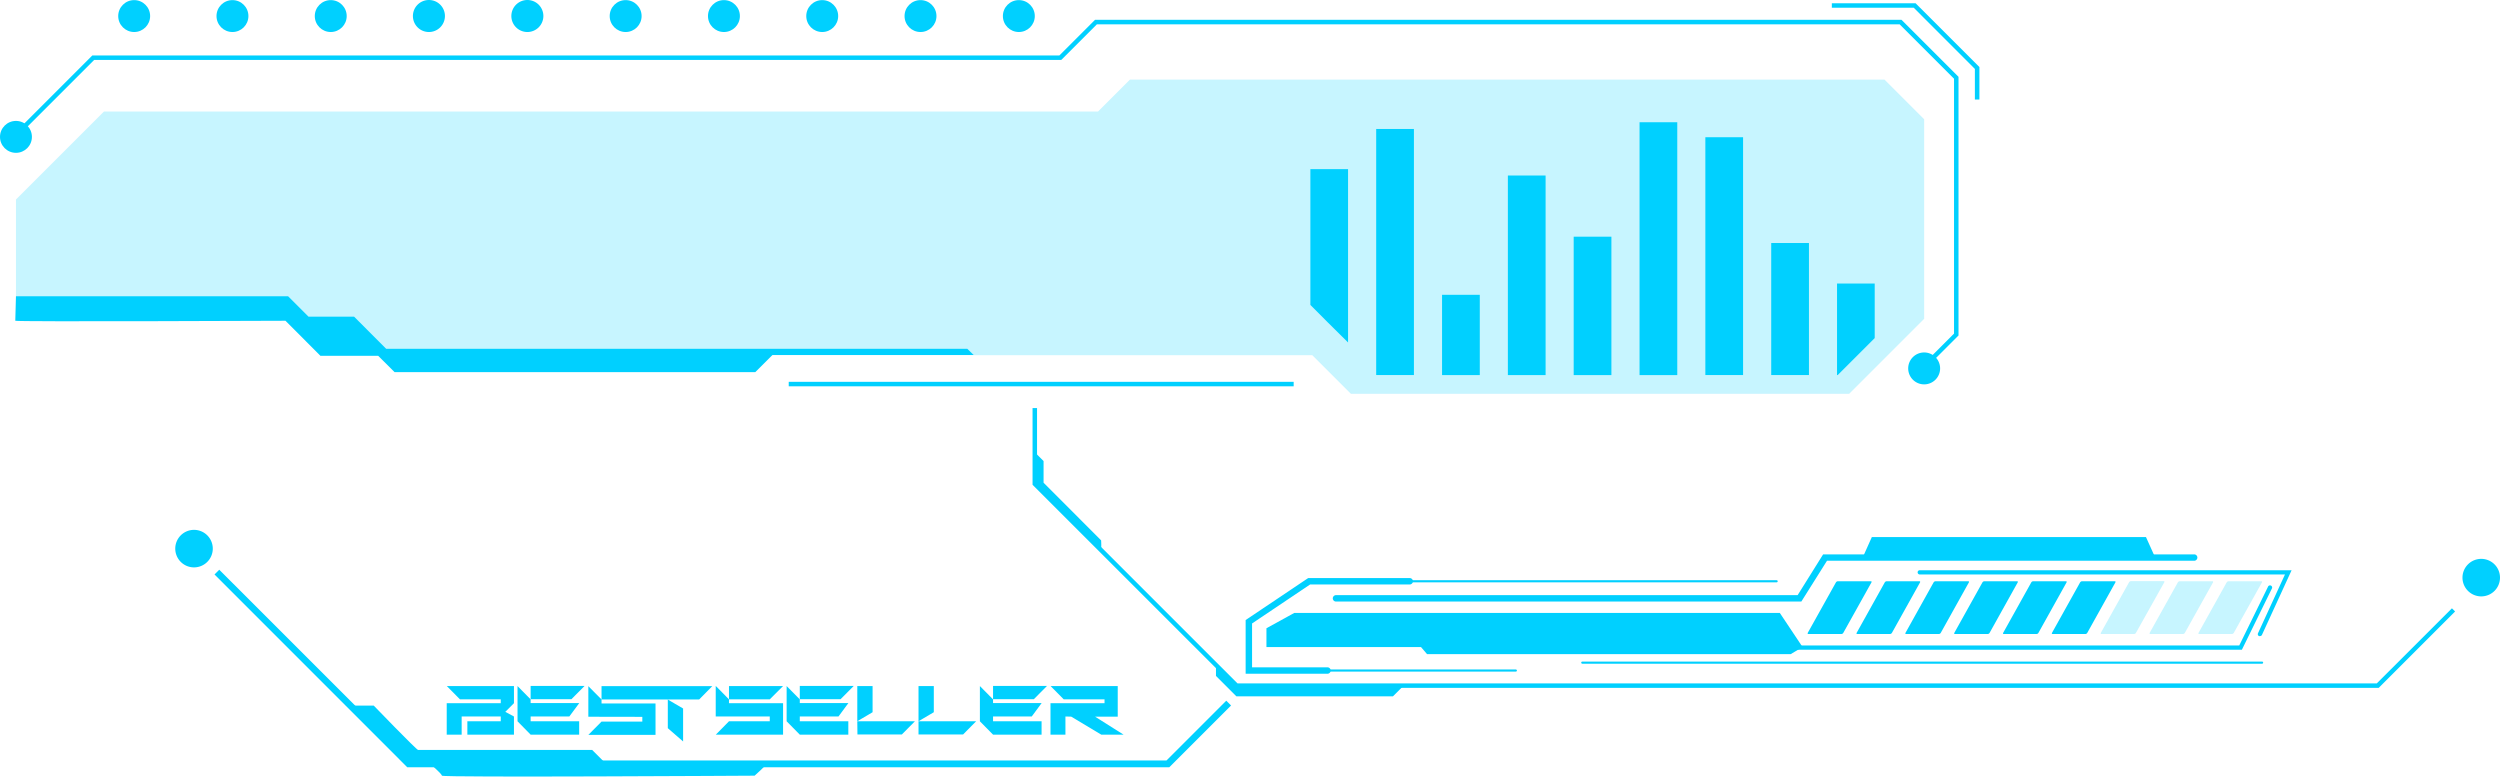 <svg xmlns="http://www.w3.org/2000/svg" viewBox="0 0 490.41 152.33"><defs><style>.cls-1{fill:#00d0ff;}.cls-2{opacity:0.22;}</style></defs><title>bestseller_input_blue</title><g id="Layer_2" data-name="Layer 2"><g id="Layer_1-2" data-name="Layer 1"><g id="Layer_2-2" data-name="Layer 2"><g id="Layer_1-2-2" data-name="Layer 1-2"><polygon class="cls-1" points="377.42 72.58 376.8 71.96 383.31 65.44 383.31 15.44 372.64 4.77 215.17 4.77 208.18 11.76 18.47 11.76 3.44 26.79 2.82 26.17 18.11 10.88 207.81 10.88 214.8 3.89 373.01 3.89 384.19 15.07 384.19 65.81 377.42 72.58"/><g class="cls-2"><path class="cls-1" d="M3.13,39.14,20.39,21.88h195l6.27-6.27h148l7.79,7.79V62.54L362.74,77.25H265l-7.57-7.57H62.81s-5.16-6.88-6.88-6.88H3.13Z"/></g><circle class="cls-1" cx="199.86" cy="3.15" r="3.13"/><path class="cls-1" d="M374.32,72.27a3.13,3.13,0,1,1,3.13,3.13A3.13,3.13,0,0,1,374.32,72.27Z"/><circle class="cls-1" cx="180.57" cy="3.15" r="3.13"/><circle class="cls-1" cx="161.29" cy="3.15" r="3.13"/><circle class="cls-1" cx="142.01" cy="3.15" r="3.13"/><circle class="cls-1" cx="122.73" cy="3.15" r="3.13"/><path class="cls-1" d="M100.31,3.15a3.14,3.14,0,1,1,3.15,3.13h0A3.14,3.14,0,0,1,100.31,3.15Z"/><path class="cls-1" d="M81,3.15a3.14,3.14,0,1,1,3.15,3.13h0A3.13,3.13,0,0,1,81,3.15Z"/><circle class="cls-1" cx="64.88" cy="3.15" r="3.13"/><circle class="cls-1" cx="45.6" cy="3.15" r="3.13"/><circle class="cls-1" cx="26.32" cy="3.15" r="3.13"/><circle class="cls-1" cx="3.13" cy="26.85" r="3.13"/><path class="cls-1" d="M3.13,58.12H56.52l4,4h8.94l6.29,6.3h114L191,69.64H151.53L148.16,73H77.4l-3.22-3.21H62.85L56,62.92s-53,.23-53,0S3.13,58.12,3.13,58.12Z"/><polygon class="cls-1" points="388.29 19.52 387.4 19.52 387.4 13.52 375.41 1.52 359.34 1.52 359.34 0.64 375.77 0.64 388.29 13.15 388.29 19.52"/><rect class="cls-1" x="154.72" y="74.9" width="99.05" height="0.88"/><polygon class="cls-1" points="466.61 134.94 242.4 134.94 242.27 134.81 202.55 95.1 202.55 80.05 203.43 80.05 203.43 94.73 242.76 134.06 466.24 134.06 480.98 119.33 481.6 119.95 466.61 134.94"/><path class="cls-1" d="M483.05,113.31a3.68,3.68,0,1,1,3.68,3.68h0A3.68,3.68,0,0,1,483.05,113.31Z"/><path class="cls-1" d="M203,88.73l1.71,1.71v4.25L216,106a14.9,14.9,0,0,1,0,1.89l-13-13Z"/><path class="cls-1" d="M238.53,130.45v2.14l4,4h30.72s2.65-2.65,2.27-2.26-32.95,0-32.95,0Z"/><path class="cls-1" d="M264.44,33.18v34c-2.69-2.66-5.59-5.53-7.39-7.36V33.18Z"/><rect class="cls-1" x="269.96" y="25.3" width="7.4" height="48.27"/><rect class="cls-1" x="282.88" y="57.83" width="7.4" height="15.75"/><rect class="cls-1" x="295.79" y="34.43" width="7.4" height="39.15"/><rect class="cls-1" x="308.7" y="46.43" width="7.4" height="27.15"/><rect class="cls-1" x="321.62" y="23.98" width="7.4" height="49.6"/><rect class="cls-1" x="334.53" y="26.92" width="7.4" height="46.65"/><rect class="cls-1" x="347.45" y="47.67" width="7.4" height="25.9"/><polygon class="cls-1" points="367.75 55.62 367.75 66.32 360.49 73.57 360.36 73.57 360.36 55.62 367.75 55.62"/><polygon class="cls-1" points="349.14 120.24 253.88 120.24 248.43 123.24 248.43 126.93 278.75 126.93 279.94 128.32 351.26 128.32 353.6 126.93 349.14 120.24"/><polygon class="cls-1" points="420.96 105.35 367.19 105.35 365.42 109.3 422.74 109.3 420.96 105.35"/><path class="cls-1" d="M443.74,130.2H310.39a.23.23,0,0,1-.21-.21.21.21,0,0,1,.21-.21H443.74a.21.21,0,0,1,.21.21A.23.23,0,0,1,443.74,130.2Z"/><path class="cls-1" d="M361.18,124.37h-6.45c-.13,0-.17-.1-.11-.23l5.52-9.89a.49.49,0,0,1,.36-.23H367c.13,0,.18.11.11.23l-5.52,9.89A.45.45,0,0,1,361.18,124.37Z"/><path class="cls-1" d="M370.76,124.37h-6.45c-.12,0-.17-.1-.1-.23l5.51-9.89a.49.49,0,0,1,.36-.23h6.45c.13,0,.18.11.11.23l-5.51,9.89A.48.48,0,0,1,370.76,124.37Z"/><path class="cls-1" d="M380.35,124.37H373.9c-.13,0-.18-.1-.11-.23l5.51-9.89a.49.49,0,0,1,.36-.23h6.45c.13,0,.18.11.11.23l-5.51,9.89A.46.46,0,0,1,380.35,124.37Z"/><path class="cls-1" d="M389.93,124.37h-6.45c-.13,0-.18-.1-.11-.23l5.51-9.89a.49.49,0,0,1,.36-.23h6.45c.13,0,.18.11.11.23l-5.51,9.89A.45.45,0,0,1,389.93,124.37Z"/><path class="cls-1" d="M399.51,124.37h-6.45c-.13,0-.18-.1-.11-.23l5.51-9.89a.49.49,0,0,1,.36-.23h6.45c.13,0,.18.11.11.23l-5.51,9.89A.45.45,0,0,1,399.51,124.37Z"/><path class="cls-1" d="M409.09,124.37h-6.45c-.13,0-.18-.1-.11-.23l5.51-9.89a.51.51,0,0,1,.37-.23h6.45c.12,0,.17.11.1.23l-5.51,9.89A.45.45,0,0,1,409.09,124.37Z"/><g class="cls-2"><path class="cls-1" d="M418.67,124.37h-6.45c-.13,0-.18-.1-.11-.23l5.52-9.89A.48.48,0,0,1,418,114h6.45c.13,0,.17.11.1.23L419,124.14A.46.46,0,0,1,418.67,124.37Z"/></g><g class="cls-2"><path class="cls-1" d="M428.25,124.37H421.8c-.13,0-.17-.1-.11-.23l5.52-9.89a.49.49,0,0,1,.36-.23H434c.13,0,.18.11.11.23l-5.52,9.89A.46.46,0,0,1,428.25,124.37Z"/></g><g class="cls-2"><path class="cls-1" d="M437.83,124.37h-6.45c-.12,0-.17-.1-.1-.23l5.51-9.89a.49.49,0,0,1,.36-.23h6.45c.13,0,.18.11.11.23l-5.52,9.89A.45.45,0,0,1,437.83,124.37Z"/></g><path class="cls-1" d="M439.78,127.45H286.06a.42.42,0,0,1-.42-.42h0a.41.41,0,0,1,.41-.41H439.26l5.64-11.52a.42.42,0,1,1,.75.37Z"/><path class="cls-1" d="M443.32,124.78a.54.54,0,0,1-.18,0,.42.42,0,0,1-.2-.56h0l5.29-11.53H376.59a.42.42,0,0,1-.42-.42h0a.41.41,0,0,1,.41-.41h72.95l-5.83,12.71A.44.44,0,0,1,443.32,124.78Z"/><path class="cls-1" d="M297.36,131.74h-37a.2.2,0,0,1-.2-.2h0a.2.2,0,0,1,.19-.21h37a.21.21,0,0,1,.21.21.2.2,0,0,1-.2.2Z"/><path class="cls-1" d="M260.35,132.16h-16V121.63l12.26-8.23h20a.63.63,0,0,1,.55.7.64.64,0,0,1-.55.55H257l-11.39,7.65v8.61h14.71a.63.63,0,0,1,.16,1.25h-.13Z"/><path class="cls-1" d="M348.51,114.23H276.68a.21.21,0,0,1-.21-.21.2.2,0,0,1,.2-.2h71.84a.2.2,0,0,1,.21.19h0A.21.21,0,0,1,348.51,114.23Z"/><path class="cls-1" d="M353.36,118H262a.63.63,0,0,1-.55-.7.64.64,0,0,1,.55-.55h90.63l5-8h72.86a.63.63,0,0,1,.55.7.64.64,0,0,1-.55.55h-72.1Z"/><polygon class="cls-1" points="229.37 150.51 79.89 150.51 42.08 112.69 43.01 111.76 80.44 149.18 228.82 149.18 240.55 137.45 241.49 138.39 229.37 150.51"/><path class="cls-1" d="M34.38,107.62a3.68,3.68,0,1,1,3.68,3.68,3.68,3.68,0,0,1-3.68-3.68Z"/><path class="cls-1" d="M68.73,138.41h4.58s8.4,8.7,8.7,8.7h34.15l2.67,2.67H80.16Z"/><path class="cls-1" d="M84.3,149.78s2.38,2,2.38,2.38,61.35,0,61.35,0,2.54-2.27,2.26-2.27H85.68Z"/></g></g><path class="cls-1" d="M100.82,134.58v3.36l-1.7,1.7,1.7.91v3.56H91.68v-2.62h6.55v-.94H90.56v3.56H87.63v-6.17h10.6v-.75h-8l-2.58-2.61Z"/><path class="cls-1" d="M111.68,140.55h-7.59v.94h9.52v2.62h-9.52l-2.57-2.62v-6.91l2.57,2.61v.73h9.54Zm3-6-2.59,2.61h-8v-2.61Z"/><path class="cls-1" d="M115.41,140.6v-6l2.59,2.61V138h10.59v6.16H115.41l2.59-2.61h8v-.93Zm24.31-6-2.57,2.61H118v-2.61ZM134,145.45l-3-2.61v-5.61l3,1.75Z"/><path class="cls-1" d="M143,137.19v.75h10.61v6.17H140.42l2.58-2.62h8v-.94h-10.6v-6Zm10.61-2.61L151,137.19h-8v-2.61Z"/><path class="cls-1" d="M164.48,140.55h-7.59v.94h9.52v2.62h-9.52l-2.58-2.62v-6.91l2.58,2.61v.73h9.53Zm3-6-2.59,2.61h-8v-2.61Z"/><path class="cls-1" d="M171.17,134.58v5.13l-3,1.77v-6.9Zm-3,6.9h11.31l-2.57,2.6H168.2Z"/><path class="cls-1" d="M183.18,134.58v5.13l-3,1.77v-6.9Zm-3,6.9h11.31l-2.57,2.6h-8.74Z"/><path class="cls-1" d="M202.39,140.55H194.8v.94h9.52v2.62H194.8l-2.58-2.62v-6.91l2.58,2.61v.73h9.53Zm3-6-2.59,2.61h-8v-2.61Z"/><path class="cls-1" d="M209,140.55v3.56h-2.93v-6.17h10.6v-.75h-8l-2.58-2.61h13.17v6h-4.45l5.59,3.53h-4.37l-5.89-3.53Z"/></g></g></svg>